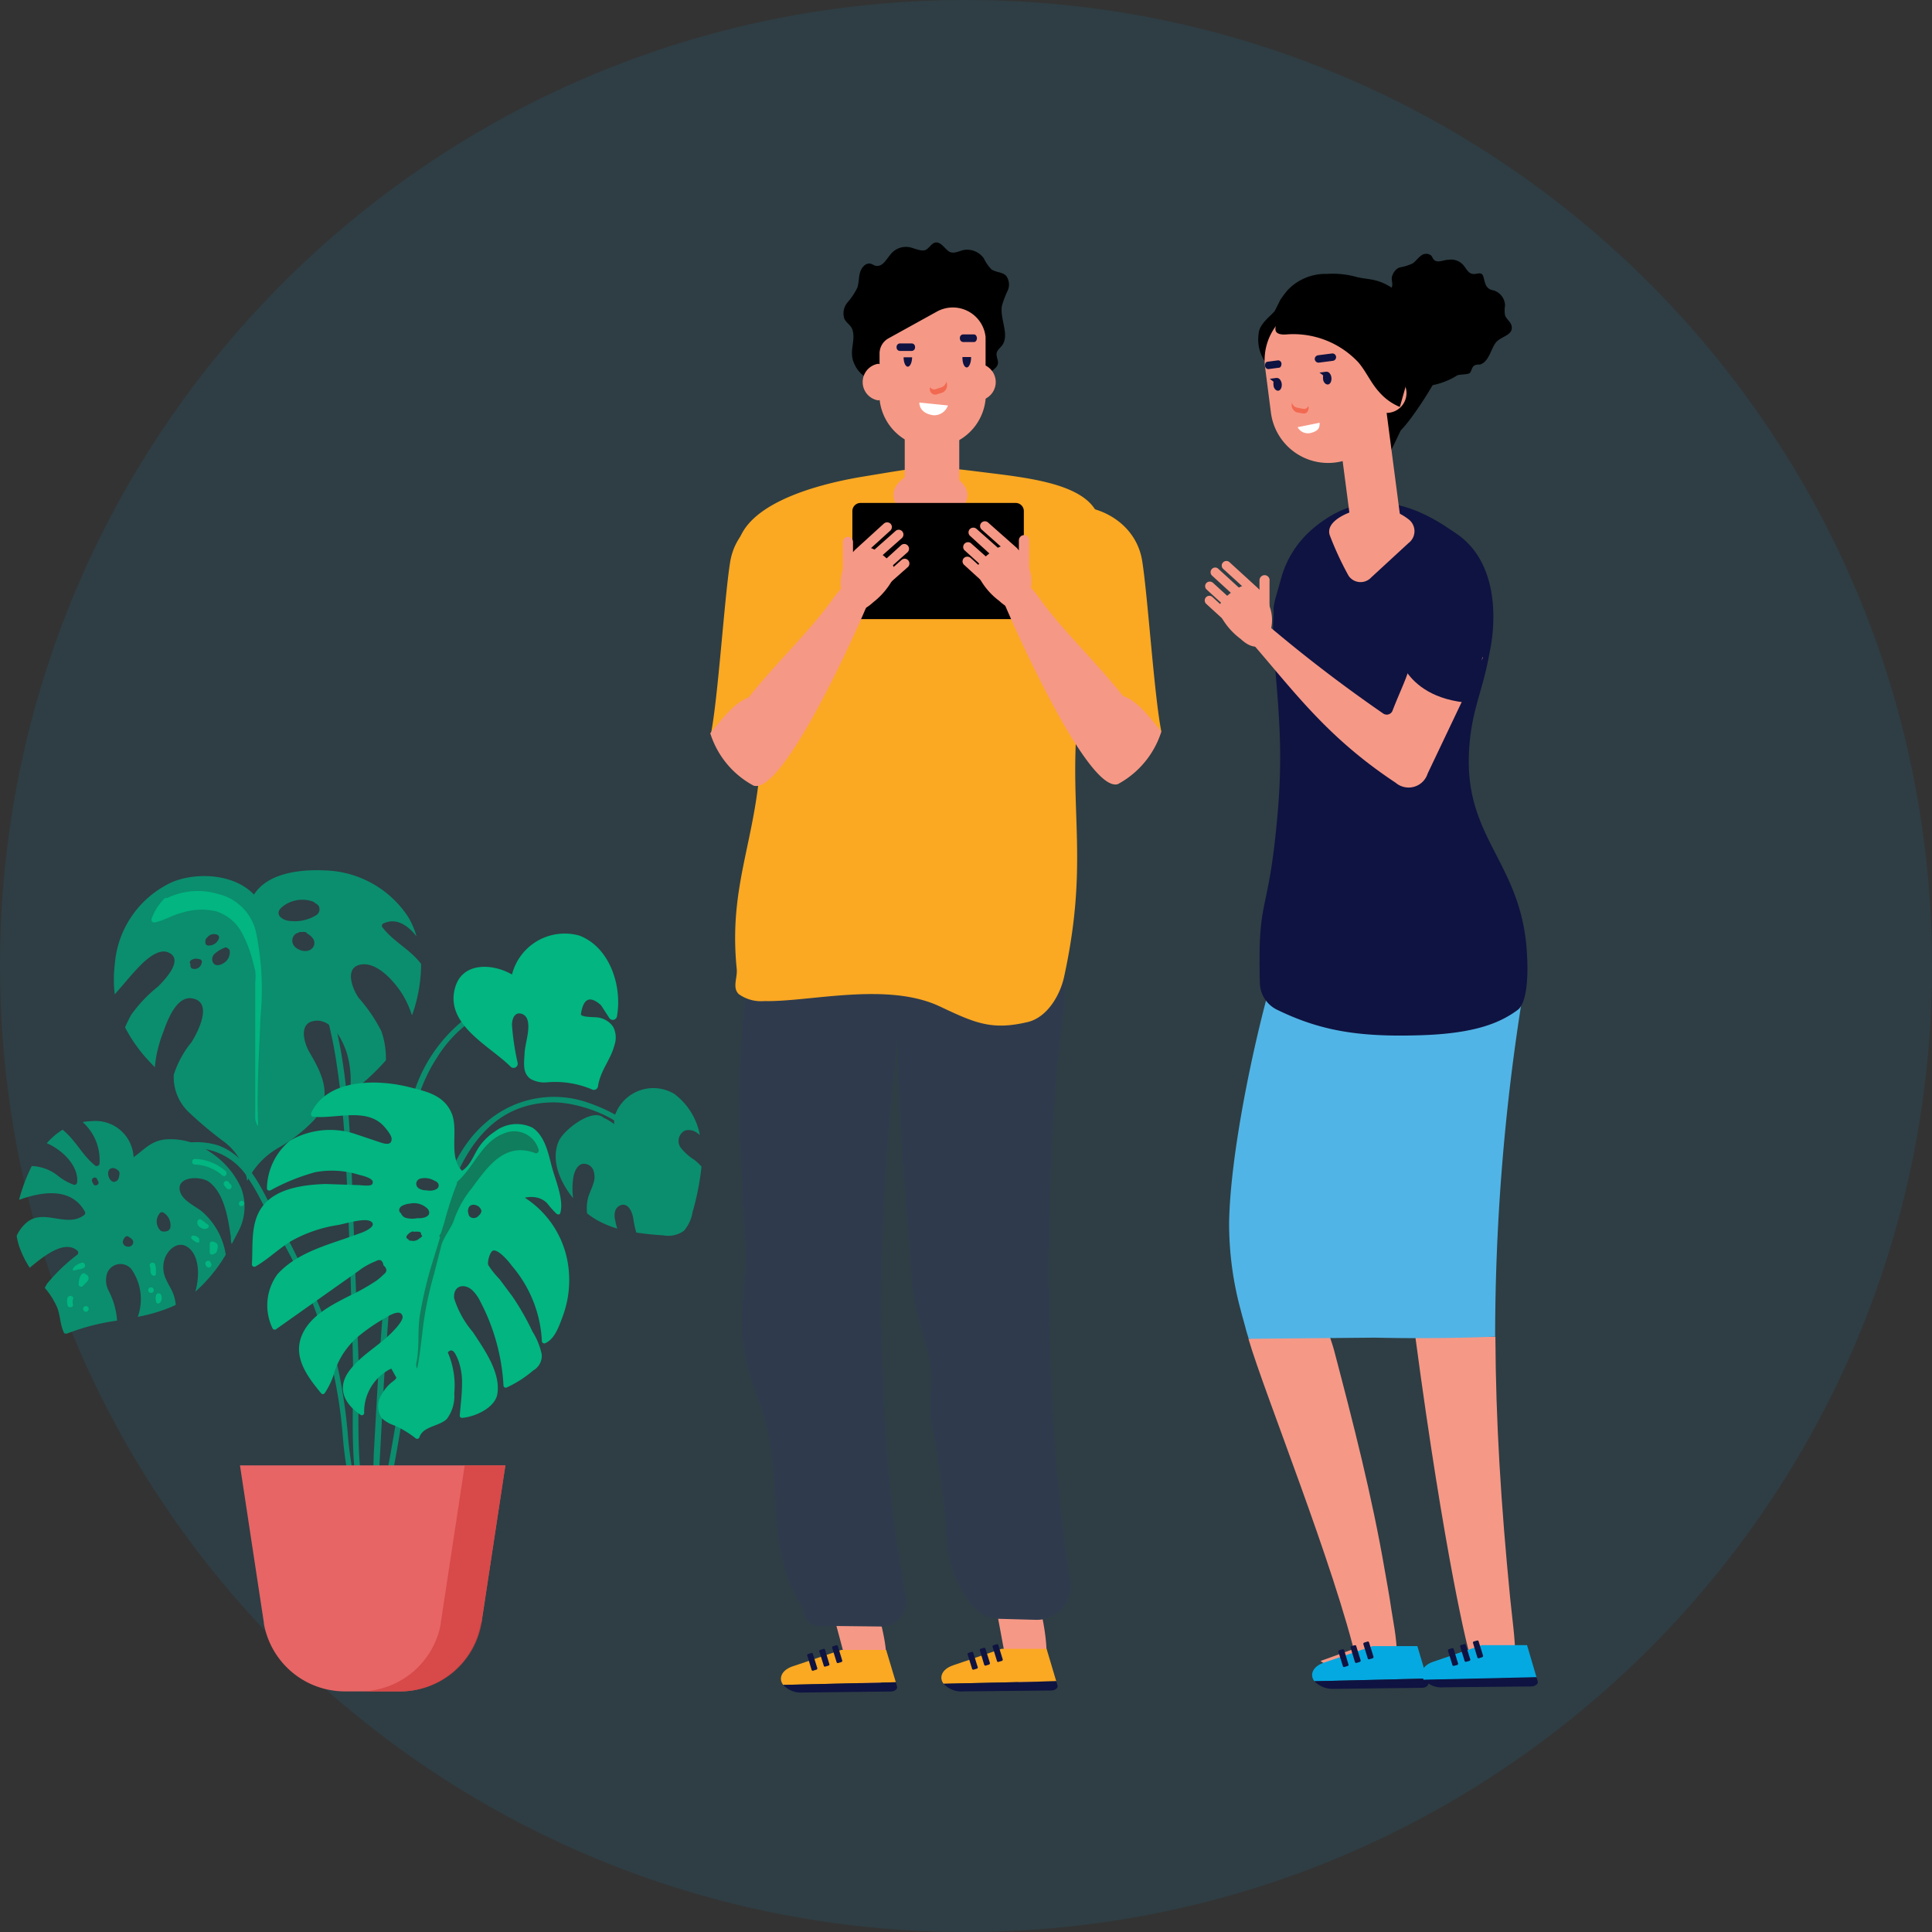 <svg xmlns="http://www.w3.org/2000/svg" width="152" height="152" fill="none" xmlns:v="https://vecta.io/nano"><rect width="100%" height="100%" fill="#333333" stroke="none"/><style><![CDATA[.B{fill:#0f1341}.C{fill:#f69886}.D{fill:#fba823}.E{fill:#0b8e6d}.F{fill:#05a9e1}.G{fill:#02b581}]]></style><path opacity=".1" d="M76 152c41.974 0 76-34.026 76-76S117.974 0 76 0 0 34.026 0 76s34.026 76 76 76z" class="F"/><path d="M80.88 47.75l.52 2.69c1.57 7.58-2.26 6.49-2.9 3.16l-.93-5a5.47 5.47 0 0 0 .68.47 2.21 2.21 0 0 0 2.63-1.32zm-13.13-.16l.73 2.67c2.18 7.55-1.73 6.77-2.63 3.45l-1.34-5c.231.155.471.296.72.42a2.22 2.22 0 0 0 2.52-1.54z" class="C"/><path d="M65.57 53.15l-3.82 1.3c-.93.32-1.11 1-.74 1.45l8.86-.2-.76-2.55h-3.54z" fill="#cf574a"/><path d="M69.88 55.7l.09.33c.06.2-.18.4-.51.4l-6.88.07a1.89 1.89 0 0 1-1.56-.6l8.86-.2zm-4.55-1.52l.26-.08c.012-.003.024-.009.034-.017a.09.09 0 0 0 .023-.029c.006-.011.009-.024.009-.036a.09.09 0 0 0-.006-.037l-.34-1.13a.09.09 0 0 0-.052-.057c-.012-.005-.025-.009-.038-.009s-.027.002-.039.007l-.25.08a.1.1 0 0 0-.07.12l.35 1.13a.09.09 0 0 0 .017.033c.008.01.018.018.029.024s.024.009.036.009.025-.002.037-.006zm-1.01.28l.26-.07a.11.11 0 0 0 .07-.13l-.35-1.12a.11.11 0 0 0-.12-.07l-.26.08a.11.11 0 0 0-.07.12l.35 1.13a.09.09 0 0 0 .017.033.08.08 0 0 0 .029.023c.011.005.024.009.036.009a.09.09 0 0 0 .037-.006zm-.95.33l.25-.08c.026-.009.047-.027.06-.051s.017-.052.01-.078l-.35-1.12a.1.1 0 0 0-.12-.07l-.26.08a.09.09 0 0 0-.033.017.08.08 0 0 0-.023.029c-.005.011-.009.024-.009.036s.002.025.006.037l.34 1.13c.009.026.027.047.051.06a.11.11 0 0 0 .078.01z" class="B"/><path d="M78.2 53.07l-3.83 1.29c-.93.32-1.11 1-.74 1.46l8.86-.21-.76-2.54H78.2z" fill="#cf574a"/><path d="M82.49 55.61l.1.33c.06.21-.19.4-.52.4l-6.88.08a1.92 1.92 0 0 1-1.56-.6l8.86-.21zm-4.54-1.51l.26-.08a.11.11 0 0 0 .07-.13l-.35-1.12a.11.11 0 0 0-.12-.07l-.26.08a.11.11 0 0 0-.07.12l.35 1.13c.009.024.026.044.048.056a.11.11 0 0 0 .072.014zm-1 .28l.25-.08a.1.1 0 0 0 .07-.12l-.35-1.13a.09.09 0 0 0-.017-.033.08.08 0 0 0-.029-.023c-.011-.005-.024-.009-.036-.009a.09.09 0 0 0-.037.006l-.26.08a.08.08 0 0 0-.033.017.09.09 0 0 0-.024.029c-.006.011-.009.024-.009.036s.002.025.006.037l.34 1.12c.003.013.01.026.018.037a.1.1 0 0 0 .071.038c.014.001.028-.001.041-.005zm-.96.32l.26-.08a.09.09 0 0 0 .057-.047c.006-.011.009-.024.009-.036a.09.09 0 0 0-.006-.037l-.34-1.13a.09.09 0 0 0-.052-.057c-.012-.005-.025-.009-.038-.009s-.027.002-.039.006l-.25.08c-.013.002-.025.007-.037.015s-.02.017-.027.029-.011.024-.012.038a.1.1 0 0 0 .005.039l.35 1.13a.08.08 0 0 0 .017.033c.008.009.018.018.029.024a.09.09 0 0 0 .073.003z" class="B"/><path d="M81.45 124.41l.52 2.68c1.57 7.58-2.26 6.5-2.9 3.17l-.93-5a4.62 4.62 0 0 0 .68.48c.525.138 1.083.079 1.568-.166a2.22 2.22 0 0 0 1.062-1.164zm-13.09-.17l.73 2.68c2.18 7.55-1.73 6.76-2.63 3.44l-1.34-5a6.5 6.5 0 0 0 .72.43 2.22 2.22 0 0 0 2.52-1.55z" class="C"/><g fill="#2f3b4d"><path d="M58.18 88.95l.49 9.92c-.09 2.69-.56 5.41 0 8 .36 1.79 1.15 3.44 1.61 5.2.66 2.56.6 5.27.85 7.91s.9 5.4 2.65 7.26l-2.22-22.16a39.47 39.47 0 0 1-.18-9.77c.33-2.21 1-4.37 1.09-6.61a11.35 11.35 0 0 0-2.29-7.11 1.58 1.58 0 0 1-.48-1.09 2.26 2.26 0 0 1 .54-.9c1.09-1.53-1.24-5.14-1.65-.66a75.54 75.54 0 0 0-.41 10.01zm13.81-11.67a2.36 2.36 0 0 1 1.93-1h8.83.57l.43.52V79c-1.56 11-1.85 31.22.45 45.35a2.66 2.66 0 0 1-.622 2.181 2.65 2.65 0 0 1-.937.687c-.359.157-.749.233-1.141.222l-2.9-.08c-.632-.017-1.239-.254-1.715-.671a2.72 2.72 0 0 1-.895-1.609c-1-6-1.81-12.15-2.55-19.1-1.32-12.29-1.82-23-1.83-27.3a2.35 2.35 0 0 1 .38-1.4z"/><path d="M71.54 75.38l-.19 1.33a171.2 171.2 0 0 0-2 28.09c.28 12 1.24 16.89 1.88 20.59a2.07 2.07 0 0 1-.226 1.63 2.06 2.06 0 0 1-1.344.95l-5.28-.06c-.279-.004-.547-.106-.758-.29a1.18 1.18 0 0 1-.392-.71c-1.08-6.58-2-13.15-3-22a231.35 231.35 0 0 1-1-24.63v-3.77-1.17l12.31.04z"/><path d="M71 90.95l.71 9.16c0 2.49.92 4.47 1.42 6.89.34 1.64-.18 3.71.24 5.33a70.08 70.08 0 0 1 1.09 8.49 9.34 9.34 0 0 0 2.22 5.73l-2.48-20.73a41.42 41.42 0 0 1-.44-9 57.82 57.82 0 0 0 .67-6.15 11.53 11.53 0 0 0-2.07-6.51 1.53 1.53 0 0 1-.42-1 12.33 12.33 0 0 1 1.07-1.95c.84-1.45-2.16-6.48-2.35-2.32-.15 3.06.13 8.97.34 12.06z"/></g><path d="M86.11 40.01c-1.42-2.11-5.79-2.48-9.25-2.92-4-.5-4.17-.38-8.92.4-4.93.81-10.85 2.83-9.85 6.93 4.64 18.91-1.15 21.63-.13 31.79.08.71-.37 1.48.16 2a3 3 0 0 0 2 .55c3.59.08 9.68-1.55 13.86.44 2.77 1.31 4.07 1.87 6.87 1.21 1.56-.37 2.55-2.14 2.86-3.52 2.61-11.91-1-15.14 2.61-28.93.61-2.22 1.05-6.08-.21-7.95zm-19.93 89.8l-3.82 1.29c-.93.32-1.11 1-.74 1.46l8.86-.21-.76-2.54h-3.54z" class="D"/><path d="M70.48 132.35l.09.33c.06.21-.18.4-.51.4l-6.88.08c-.289.025-.579-.016-.849-.12a1.91 1.91 0 0 1-.711-.48l8.86-.21zm-4.54-1.51l.26-.08a.09.09 0 0 0 .057-.052c.005-.012.009-.026.009-.039s-.002-.027-.007-.039l-.34-1.12a.11.11 0 0 0-.052-.06c-.024-.013-.052-.017-.078-.01l-.25.08c-.024.009-.044.026-.056.048s-.018.047-.014.072l.35 1.13c.007.025.023.046.046.059s.049.017.074.011zm-1.01.28l.26-.08c.012-.003.023-.009.033-.017s.018-.018.023-.03.009-.023.009-.036a.09.09 0 0 0-.006-.037l-.34-1.13a.08.08 0 0 0-.017-.033c-.008-.009-.018-.018-.029-.024s-.024-.009-.036-.009-.025.001-.037.006l-.26.08c-.025.007-.046.023-.059.046s-.017.049-.011.074l.35 1.12c.002.013.007.026.015.037a.08.08 0 0 0 .029.026c.012.006.024.011.038.012s.027 0 .039-.005zm-.95.32l.25-.08c.025-.007.046-.023.059-.046s.017-.049.011-.074l-.35-1.13a.08.08 0 0 0-.017-.033c-.008-.009-.018-.018-.029-.024s-.024-.009-.036-.009-.025.001-.037.006l-.26.08c-.012.003-.023.009-.033.017s-.018.018-.023.03-.009.023-.009.036a.09.09 0 0 0 .006.037l.34 1.13c.005.013.011.024.02.034a.09.09 0 0 0 .032.023c.012.005.025.009.039.01s.027-.002.039-.007z" class="B"/><path d="M78.8 129.72l-3.82 1.3c-.93.32-1.11 1-.74 1.45l8.86-.2-.76-2.55H78.8z" class="D"/><path d="M83.1 132.27l.1.33c.06.2-.19.4-.52.4l-6.88.07c-.289.026-.579-.014-.85-.118a1.89 1.89 0 0 1-.71-.482l8.86-.2zm-4.54-1.52l.26-.08c.025-.007.046-.024.059-.046a.1.1 0 0 0 .011-.074l-.35-1.13a.08.08 0 0 0-.017-.033c-.008-.009-.018-.018-.029-.024s-.024-.009-.036-.009-.025.001-.037.006l-.26.08c-.025.007-.046.023-.059.046a.1.1 0 0 0-.011.074l.35 1.13a.08.08 0 0 0 .017.033c.008.009.018.018.029.024s.024.009.036.009.025-.001.037-.006zm-1 .29l.25-.08a.11.11 0 0 0 .06-.052c.013-.024.016-.052.01-.078l-.35-1.12c-.007-.025-.023-.046-.046-.059s-.049-.017-.074-.011l-.26.08c-.012.003-.024.009-.034.017s-.018.018-.023.03-.009.023-.009.036.002.025.006.037l.34 1.13c.009.026.027.047.051.06s.052.016.079.01zm-.96.32l.26-.08a.09.09 0 0 0 .057-.052c.005-.012.009-.026.009-.039s-.002-.027-.007-.039l-.35-1.12c-.007-.025-.023-.046-.046-.059s-.049-.017-.074-.011l-.25.08c-.013.002-.025.007-.037.015a.09.09 0 0 0-.027.028c-.007.011-.011.025-.012.038a.09.09 0 0 0 .005.039l.35 1.13c.007.025.023.046.046.059s.049.017.074.011z" class="B"/><path d="M108.95 123.57c-1-5.85-2.48-11.59-4-17.37-.08-.32-.4-1.22-.48-1.53l-6.25.66c1.28 4.36 6.76 17.83 8.57 25.57.21.88 2.5.89 3-.43.28-.75-.19-2.89-.34-3.94s-.33-1.98-.5-2.96zm8.7-18.41h-6.3c2.29 17.18 4.19 25.07 4.41 25.41 1.15 1.78 2.91 2.05 3.37.25.23-.87-.15-3.34-.32-5.11-.72-7.34-1.13-13.86-1.16-20.55z" class="C"/><path d="M109.88 80.72a22.29 22.29 0 0 1-9-2.34c-.247-.116-.457-.299-.604-.53a1.44 1.44 0 0 1-.226-.77c-1.48 5.2-3.27 13.8-3.35 19.14-.002 2.324.307 4.638.92 6.88.13.52.28 1 .43 1.6l.19.63 9.92-.09c5.33.12 9.47-.08 9.47-.08.007-9.044.739-18.073 2.19-27 0-.09-.35-.19-.34-.28h-.08a.47.47 0 0 1 0 .13c-1.42 1.42-3.21 2.94-9.52 2.71z" fill="#51b4e6"/><g fill="#000"><path d="M110.13 21.04c.345-.059.682-.163 1-.31.24-.16.4-.41.64-.59a.64.64 0 0 1 .81-.05c.1.1.14.25.24.35.29.28.74 0 1.13 0a1.28 1.28 0 0 1 .652.058c.208.075.394.204.538.372.21.25.36.6.67.67s.52-.1.74 0 .19.69.42 1 .44.25.68.36c.222.099.411.258.545.46a1.28 1.28 0 0 1 .215.68c-.045.255-.045.515 0 .77.11.31.46.52.52.85.12.68-.69.77-1.15 1.19s-.59 1.63-1.35 1.83c-.18 0-.39 0-.52.15s-.14.35-.26.5-.7.1-1 .2l-.21.13c-1.79 1-3.84 1-5.06-.14-.49-.545-.814-1.219-.933-1.942a3.83 3.83 0 0 1 .263-2.138c-.122-.18-.206-.382-.249-.595a1.63 1.63 0 0 1-.001-.645c.1-.81.87-1 1.06-1.67.07-.25-.08-.53 0-.79s.28-.6.61-.7z"/><path d="M108.3 33.39c.79-.74 2.45-1.56 3-2.18.424-.404.794-.861 1.1-1.36.215-.407.328-.86.33-1.32 0 0-.44-.61-.09-.16a4.67 4.67 0 0 1-1-3.23 4.3 4.3 0 0 0-1.31-1.87c-1.74-1.5-2.58-1.2-3.64-1.49a7 7 0 0 0-2.3-.23c-.571-.016-1.14.088-1.669.305s-1.006.542-1.401.955a7.72 7.72 0 0 0-.59.78l-.42.84c-.14.28-1.23 1-1.28 1.78a3.11 3.11 0 0 0 .44 2.16c.76-.2 1.37-1.32 2.05-1.25a2.28 2.28 0 0 1 .63.18 3.74 3.74 0 0 1 1.335.764c.387.344.699.765.915 1.236.35.9.13 2.08.89 2.72s1.83.41 2.56.93c.174.12.326.269.45.44z"/><path d="M113.64 28.27c0 .77-2.42 4.6-3.43 5.58l-.89 1.85c-1.4-.84-.66-3.84-.66-3.84a1.81 1.81 0 0 0 .236-.74c.024-.261-.009-.524-.096-.77-.23-.81-.8-1.37-1.26-1.23 0 0-.06 0-.09.06l2.36-3.69c.77 1.33 4.07-.37 3.83 2.78z"/></g><path d="M100.55 63.62c.6-7.17-.64-11.75-.34-15.48a1.93 1.93 0 0 1 0-.43c.033-.205.076-.409.13-.61l.51-1.8a7.85 7.85 0 0 1 2.35-3.63c4-3.47 7.79-2 10.42-.33l.9.6c4.27 2.84 2.68 9.35 2.68 9.35-.53 3.17-1.54 4.7-1.64 8.23-.18 6.68 4.32 8.52 4.59 15.84 0 0 .22 3.35-.74 4.09-1.35 1-3.33 1.88-7.76 2-4.87.15-7.84-.39-11.16-2a2.4 2.4 0 0 1-1.37-2.12c-.19-7.22.69-4.85 1.43-13.71z" class="B"/><path d="M102.35 28.53l4.91-.62c.053-.006.104-.023.15-.049s.087-.061.119-.103.057-.09.071-.141.017-.105.01-.157l-.33-2.61c-.012-.104-.045-.205-.097-.296a.78.78 0 0 0-.482-.374.79.79 0 0 0-.311-.02l-4.52.57a1.92 1.92 0 0 0-1.529 2.124 1.92 1.92 0 0 0 2.009 1.677z" fill="#f8a180"/><g class="C"><path d="M100.79 25.18c-.479.482-.841 1.066-1.059 1.709a4.46 4.46 0 0 0-.201 2.001l.46 3.58c.155 1.193.778 2.276 1.732 3.011s2.159 1.06 3.353.904a4.54 4.54 0 0 0 3.915-5.085l-.45-3.46-7.75-2.66z"/><path d="M109.67 41.95l-2.59.34a.78.78 0 0 1-.76-.76l-1.13-8.64c-.046-.195-.016-.4.084-.573a.78.78 0 0 1 .456-.357l2.59-.34a.78.78 0 0 1 .76.76l1.13 8.65a.77.77 0 0 1-.54.92z"/></g><path d="M103.7 27.95l1.09-.14a.29.29 0 0 1 .325.255c.009.077-.012.154-.06.215s-.118.1-.195.11l-1.09.14a.3.3 0 0 1-.33-.26.3.3 0 0 1 .066-.212c.049-.059.118-.098.194-.108zm-3.98.51l.84-.11a.27.27 0 0 1 .181.079c.048.048.076.113.079.181 0 .16-.06.31-.19.32l-.84.11a.27.27 0 0 1-.26-.26c-.02-.16.06-.31.19-.32z" class="B"/><path d="M101.63 31.74v-.1c.02.103.069.199.142.275a.55.55 0 0 0 .268.155l.51.1a.35.35 0 0 0 .231-.047c.069-.042.122-.107.149-.183.1.33-.12.65-.41.59l-.51-.09c-.134-.055-.245-.155-.315-.282a.63.63 0 0 1-.065-.418z" fill="#f26951"/><g class="B"><path d="M104.09 29.79c0 .27.21.48.39.46s.3-.27.27-.54-.21-.49-.39-.46-.3.26-.27.54z"/><path d="M104.36 29.24l-.55.07.38.3.17-.37zm-4.17 1.04c0 .27.2.48.38.46s.3-.27.27-.54-.21-.49-.39-.46-.3.26-.26.54z"/><path d="M100.45 29.73l-.55.07.38.3.17-.37z"/></g><path d="M108.62 29.44a1.56 1.56 0 0 1 1.71.531c.197.253.31.561.325.881s-.069.637-.24.908-.422.482-.718.605-.623.152-.936.084a1.56 1.56 0 0 1-1.211-1.319 1.42 1.42 0 0 1 1.07-1.69z" class="C"/><path d="M109.28 26.05c-.64-1-1-2.27-2-2.83a3.15 3.15 0 0 0-2.1-.19 16.56 16.56 0 0 0-2.47.72l-1.78.62a.46.46 0 0 0-.18.1.44.44 0 0 0-.1.22c-.07.3-.4 1.06-.28 1.35s.56.29.85.27c1.046-.08 2.098.076 3.076.457s1.857.977 2.574 1.744c.63.74 1 1.66 1.68 2.38.421.473.939.848 1.52 1.1h.07l1.1-3.88a12.73 12.73 0 0 1-1.96-2.06z" fill="#000"/><path d="M103.82 33.26c0 .31 0 .61-.65.79a.92.92 0 0 1-1.08-.44l1.73-.35z" fill="#fff"/><path d="M109.88 129.64a1.77 1.77 0 0 0-.766-.481c-.293-.091-.604-.104-.904-.039l-4.32 1.56c.46.329.981.563 1.533.689s1.122.14 1.679.044a4.28 4.28 0 0 0 1.567-.608c.477-.304.889-.7 1.211-1.165zm9.2 0a1.8 1.8 0 0 0-.772-.481c-.294-.091-.607-.104-.908-.039l-4.32 1.56c.461.328.983.561 1.535.686a4.29 4.29 0 0 0 1.682.043c.557-.096 1.09-.303 1.568-.606a4.29 4.29 0 0 0 1.215-1.163zm-11.37-89.69a4.39 4.39 0 0 1 3.1.9 1.17 1.17 0 0 1 .348.414 1.16 1.16 0 0 1 0 1.052 1.17 1.17 0 0 1-.348.414l-2.93 2.7a1.14 1.14 0 0 1-1.78-.131 24.55 24.55 0 0 1-1.45-3.11c-.53-1.24 1.75-2.13 3.06-2.24zm-31.6-1c0 1.06-1.3 1.91-2.91 1.91s-2.9-.85-2.9-1.91 1.3-1.92 2.9-1.92 2.91.92 2.91 1.92z" class="C"/><path d="M79.29 22.84a1.17 1.17 0 0 0-.13-1.14c-.31-.32-.83-.26-1.17-.52a3.14 3.14 0 0 1-.58-.84 1.6 1.6 0 0 0-1.64-.66c-.33.08-.65.27-1 .16s-.7-.84-1.17-.76c-.32.05-.48.44-.77.58s-.79-.08-1.18-.19a1.54 1.54 0 0 0-1.55.5c-.34.39-.63 1-1.13.95-.18 0-.33-.15-.51-.18-.38-.06-.69.33-.8.71s-.08.81-.21 1.18a5.1 5.1 0 0 1-.76 1.15 1.34 1.34 0 0 0-.26 1.3c.16.33.52.51.63.85.3.89-.33 1.73.17 2.73a2.24 2.24 0 0 0 1 1.08l.33 1a1 1 0 0 1 .81-.45v-1.14l5.84-3.7a5.28 5.28 0 0 1 1.4 3.66v.66h.14a1 1 0 0 1 .77.4c0-.2.09-.41.13-.62.26-.35.84-.56.87-1 0-.26-.15-.51-.11-.76s.27-.41.42-.6c.63-.85-.19-2.09 0-3.15.121-.412.275-.813.46-1.2z" fill="#000"/><g class="C"><path d="M73.7 24.52a2.59 2.59 0 0 1 2.46-.036 2.59 2.59 0 0 1 1.381 2.036v.36 3.71a4.19 4.19 0 0 1-1.066 3.223 4.19 4.19 0 0 1-3.104 1.375 4.19 4.19 0 0 1-3.104-1.375A4.19 4.19 0 0 1 69.2 30.59v-2.8a1.36 1.36 0 0 1 .7-1.17l3.8-2.1z"/><path d="M75.47 39.04v-7.88c0-.54-.32-1-.71-1H71.9c-.4 0-.72.44-.72 1v7.9l4.29-.02z"/></g><path d="M72.33 31.67c0 .39.25.88 1.1 1a1.15 1.15 0 0 0 1.15-.77l-2.25-.23z" fill="#fff"/><path d="M71.74 27.02h-.95a.27.27 0 0 0-.24.192c-.01.035-.014.072-.01.108a.27.27 0 0 0 .148.262.26.26 0 0 0 .102.028h.95a.27.27 0 0 0 .25-.29c.004-.036.001-.073-.009-.108a.27.27 0 0 0-.241-.192zm4.89-.71h-.87a.27.27 0 0 0-.24.3.28.28 0 0 0 .24.3h.87c.13 0 .23-.14.23-.3s-.1-.3-.23-.3z" class="B"/><path d="M74.46 30.06v-.1a.59.59 0 0 1-.36.5l-.5.16a.36.36 0 0 1-.43-.18v.06a.43.43 0 0 0 .098.411.43.43 0 0 0 .402.129l.5-.16a.64.64 0 0 0 .29-.82z" fill="#f26951"/><path d="M71.09 28.11c0 .41.15.74.33.74s.34-.33.34-.74h-.67zm4.63-.02v.08c0 .41.15.74.34.74s.34-.4.34-.74v-.08h-.68z" class="B"/><path d="M69.09 28.62a1.46 1.46 0 0 0 0 2.88 1.47 1.47 0 0 0 0-2.88zm8.03 0a1.46 1.46 0 0 0 0 2.88 1.46 1.46 0 0 0 0-2.88z" class="C"/><path d="M65.88 43.57l-1.53 7.84a1.75 1.75 0 0 1-1.15 1.33c-2.55.8-5 4.94-7.26 4.94.55-2.75 1.06-10.7 1.5-13.43.82-5.3 9.25-5.89 8.44-.68z" class="D"/><path d="M79.91 39.57H67.7a.64.64 0 0 0-.64.64v7.86a.64.64 0 0 0 .64.64h12.21a.64.64 0 0 0 .64-.64v-7.86a.64.64 0 0 0-.64-.64z" fill="#000"/><g class="C"><path d="M58.88 54.89c2.36-2.95 4.72-5.09 6.58-7.68a8.09 8.09 0 0 1 1.47-1.6l1.81.57c-.088.342-.201.676-.34 1-1 2.47-6.79 15.36-9.11 14.63a7.07 7.07 0 0 1-3.41-4.12c.81-.96 1.87-2.42 3-2.8zm7.83-12.66a.41.41 0 0 1 .4.43v2.11a.41.41 0 0 1-.4.42.41.41 0 0 1-.4-.42v-2.12a.43.43 0 0 1 .4-.42z"/><path d="M70.17 45.7a1.84 1.84 0 0 0 .19-.94 1 1 0 0 0-.3-.52 4.57 4.57 0 0 0-1.19-.95 1.43 1.43 0 0 0-1.52-.05 2.41 2.41 0 0 0-1 1.47 3.28 3.28 0 0 0 0 2.31c.38 1.06 1.18 1.44 2.33.38a5.87 5.87 0 0 0 1.49-1.7z"/><path d="M67.8 43.78l2.26-2.05a.38.38 0 0 0 0-.53.39.39 0 0 0-.53 0l-2.25 2.05a.37.37 0 0 0 0 .53.39.39 0 0 0 .52 0zm.91.54l2.26-2a.38.38 0 0 0 0-.53.37.37 0 0 0-.409-.083.35.35 0 0 0-.121.083l-2.26 2a.38.38 0 0 0-.068.575.38.38 0 0 0 .579-.025l.02-.02zm.45 1.12l2.25-2a.38.38 0 0 0 0-.53.37.37 0 0 0-.53 0l-2.26 2.05a.38.38 0 0 0-.068.575.38.38 0 0 0 .578-.025l.03-.07zm.02 1.16l2.26-2a.38.38 0 0 0 0-.53.37.37 0 0 0-.53 0l-2.25 2a.37.37 0 0 0 0 .53.38.38 0 0 0 .52 0z"/></g><path d="M81.42 43.44l1.54 7.84a1.74 1.74 0 0 0 1.14 1.34c2.56.8 5 4.93 7.27 4.93-.56-2.75-1.07-10.7-1.51-13.43-.85-5.25-9.28-5.89-8.44-.68z" class="D"/><g class="C"><path d="M88.36 54.76c-2.36-2.94-4.71-5.09-6.58-7.68a8.31 8.31 0 0 0-1.46-1.59l-1.82.57a6.89 6.89 0 0 0 .34 1c1 2.46 6.79 15.36 9.11 14.63a7.14 7.14 0 0 0 3.42-4.13c-.78-.96-1.85-2.42-3.01-2.8zm-7.8-12.66a.42.42 0 0 0-.4.43v2.11a.42.42 0 0 0 .41.43.42.42 0 0 0 .4-.43v-2.11a.42.42 0 0 0-.41-.43z"/><path d="M77.11 45.57a1.86 1.86 0 0 1-.2-.94 1.13 1.13 0 0 1 .3-.52c.352-.373.756-.693 1.2-.95a1.42 1.42 0 0 1 1.52-.05 2.45 2.45 0 0 1 1 1.48 3.2 3.2 0 0 1 0 2.3c-.38 1.06-1.18 1.45-2.32.38a5.49 5.49 0 0 1-1.5-1.7z"/><path d="M79.47 43.65l-2.25-2a.37.37 0 0 1 0-.53.38.38 0 0 1 .53 0l2.26 2a.38.38 0 0 1 0 .53.37.37 0 0 1-.54 0zm-.91.55l-2.25-2.05a.37.37 0 0 1 0-.53.38.38 0 0 1 .53 0l2.26 2a.38.38 0 0 1-.51.56l-.03.02zm-.44 1.12l-2.26-2.05a.38.38 0 0 1 .51-.55l2.25 2a.38.38 0 0 1 .078.572.38.38 0 0 1-.578-.012v.04zm-.03 1.16l-2.25-2.05a.37.37 0 0 1 0-.53.39.39 0 0 1 .53 0l2.26 2.05a.38.38 0 0 1 0 .53.39.39 0 0 1-.54 0zm20.62 1.82c3.225 2.799 6.604 5.417 10.12 7.84a.49.49 0 0 0 .74-.26c.77-2 1.46-3.1 1.71-5.21a10.16 10.16 0 0 0 5.39 1.05l-4.35 9.14a1.57 1.57 0 0 1-.402.654c-.186.181-.414.313-.664.385a1.57 1.57 0 0 1-1.454-.318c-5.85-3.87-8.4-7.79-12.24-12.06 1.06-.37.5-.37 1.15-1.22z"/></g><path d="M114.01 42.11l-3.57 8.59c-.145.348-.202.726-.166 1.101s.166.736.376 1.049c.69 1 2.14 2.28 5.11 2.46 0 0 3.3-9.02-1.75-13.2z" class="B"/><g class="C"><path d="M99.48 45.25a.41.41 0 0 0-.39.41v2.06a.4.4 0 0 0 .091.323.4.4 0 0 0 .304.14.4.4 0 0 0 .304-.14.4.4 0 0 0 .091-.323v-2a.4.4 0 0 0-.089-.329.4.4 0 0 0-.311-.141z"/><path d="M96.13 48.62a1.74 1.74 0 0 1-.19-.91 1 1 0 0 1 .29-.51 4.32 4.32 0 0 1 1.16-.92 1.38 1.38 0 0 1 1.48-.05 2.34 2.34 0 0 1 1 1.43c.275.721.275 1.519 0 2.24-.37 1-1.15 1.4-2.26.37a5.5 5.5 0 0 1-1.48-1.65z"/><path d="M98.42 46.75l-2.19-2a.35.35 0 0 1-.081-.394.35.35 0 0 1 .082-.116.36.36 0 0 1 .51 0l2.19 2c.035.032.064.071.085.114s.032.09.035.138-.005.096-.021.141a.36.36 0 0 1-.073.122c-.032.035-.071.064-.114.085s-.09.032-.138.035-.096-.005-.141-.021a.36.36 0 0 1-.122-.073l-.02-.03zm-.88.53l-2.19-2a.37.37 0 0 1 0-.52.35.35 0 0 1 .51 0l2.19 2a.38.38 0 0 1 0 .52.37.37 0 0 1-.51 0zm-.43 1.09l-2.19-2a.36.36 0 0 1 0-.51.38.38 0 0 1 .52 0l2.19 2a.37.37 0 0 1 0 .52.37.37 0 0 1-.52-.01zm-.03 1.13l-2.19-2a.37.37 0 0 1 0-.52.36.36 0 0 1 .51 0l2.19 2a.36.36 0 0 1 0 .51.38.38 0 0 1-.51.01z"/></g><path d="M107.98 129.51l-3.83 1.3c-.93.32-1.11 1-.74 1.46l8.86-.21-.76-2.55h-3.53z" class="F"/><path d="M112.27 132.06l.1.33c.06.21-.19.4-.52.4l-6.88.08a2.02 2.02 0 0 1-.846-.129 2 2 0 0 1-.714-.471l8.86-.21zm-4.54-1.52l.26-.07c.024-.011.045-.029.057-.053s.018-.051.013-.077l-.35-1.12c-.002-.013-.007-.026-.015-.037a.08.08 0 0 0-.029-.026c-.012-.006-.024-.011-.037-.012s-.027 0-.039.005l-.26.08c-.024.009-.044.026-.056.048s-.018.047-.014.072l.35 1.13a.08.08 0 0 0 .017.033c.008.01.018.018.03.024s.023.009.036.009.025-.001.037-.006zm-1 .29l.25-.08c.024-.009.044-.026.056-.048s.018-.047.014-.072l-.35-1.13a.08.08 0 0 0-.017-.033c-.008-.01-.018-.018-.03-.024s-.023-.009-.036-.009-.025.001-.037.006l-.26.07a.09.09 0 0 0-.057.052c-.006.012-.009.026-.01.039a.09.09 0 0 0 .007.039l.34 1.12a.11.11 0 0 0 .052.06c.024.013.052.016.078.01zm-.96.32l.26-.08a.08.08 0 0 0 .033-.017c.01-.008.018-.018.024-.03s.009-.023.009-.036-.001-.025-.006-.037l-.34-1.13a.09.09 0 0 0-.052-.057c-.012-.006-.026-.009-.039-.01a.09.09 0 0 0-.039.007l-.25.07c-.013.003-.026.01-.037.018s-.02.019-.027.032-.01.025-.011.039.001.028.005.041l.35 1.12c.002.013.007.026.015.037a.08.08 0 0 0 .029.026c.012.006.024.011.037.012s.027 0 .039-.005z" class="B"/><path d="M116.6 129.43l-3.82 1.3c-.94.31-1.12 1-.74 1.45l8.85-.2-.75-2.55h-3.54z" class="F"/><path d="M120.88 131.95l.1.33c.06.2-.19.39-.52.4l-6.88.07c-.287.027-.577-.013-.846-.117a1.86 1.86 0 0 1-.704-.483l8.85-.2zm-4.52-1.49l.25-.08c.025-.007.046-.024.059-.046s.017-.049.011-.074l-.35-1.13a.08.08 0 0 0-.017-.033c-.008-.01-.018-.018-.029-.024s-.024-.009-.037-.009-.025.001-.037.006l-.26.07a.09.09 0 0 0-.057.052c-.006.012-.009.026-.01.039a.09.09 0 0 0 .007.039l.34 1.12c.003.013.01.026.018.037s.019.02.032.027.025.01.039.011.028 0 .041-.005zm-1.01.28l.26-.07a.09.09 0 0 0 .057-.052c.006-.012.009-.026.009-.039s-.001-.026-.006-.039l-.35-1.12c-.002-.013-.007-.026-.015-.036s-.017-.021-.029-.027-.024-.011-.037-.012-.027 0-.039.005l-.26.08a.08.08 0 0 0-.033.017c-.01.008-.018.018-.024.03s-.009.023-.009.036.001.025.006.037l.35 1.13a.08.08 0 0 0 .017.033c.008.01.018.018.03.024s.023.009.036.009.025-.001.037-.006zm-.96.32l.26-.07c.013-.005.024-.011.034-.02a.09.09 0 0 0 .023-.032c.006-.013.009-.026.01-.039s-.002-.027-.007-.039l-.34-1.12a.11.11 0 0 0-.052-.06c-.024-.013-.052-.017-.078-.01l-.25.08c-.024.009-.044.026-.056.048s-.018.047-.014.072l.35 1.13a.08.08 0 0 0 .017.033c.008.01.018.018.03.024s.023.009.036.009.025-.001.037-.006z" class="B"/><g class="E"><path d="M29.76 118.57c.09-1.13 0-2.29.1-3.42l.36-6.66c.29-4.46.62-8.93 1.16-13.37.47-3.9.76-8.53 3-11.91a9.84 9.84 0 0 1 4.43-3.87c1.82-.66 3.62 0 5.21.94a.22.22 0 0 0 .22-.38c-2.16-1.25-4.47-1.78-6.71-.41a12 12 0 0 0-5 6.59 55.31 55.31 0 0 0-1.77 10.31c-.43 3.89-.72 7.79-1 11.69l-.35 6.24c-.06 1.36 0 2.81-.12 4.2l.47.05zm-1.88-.21l.91.09c-.89-3.75-.48-7.78-.59-11.6l-.58-15.92c-.24-4.56-.58-9.52-2.38-13.81l-.34.21c.734 2.056 1.263 4.18 1.58 6.34a69.53 69.53 0 0 1 .74 7.89c.26 5 .4 10 .54 15.08.1 3.76-.29 7.73.5 11.45a29.96 29.96 0 0 1-.91-5.41 40.15 40.15 0 0 0-1.78-8.82c-1.157-2.887-2.493-5.699-4-8.42-1-2-2.1-4.49-4.39-5.32a5.7 5.7 0 0 0-6.86 3c-.13.24.25.46.38.21a5.44 5.44 0 0 1 4.62-3 5 5 0 0 1 4.28 2.49c.85 1.26 1.43 2.68 2.16 4a56.54 56.54 0 0 1 2.64 5.21 37.28 37.28 0 0 1 2.55 10.72 30.98 30.98 0 0 0 .93 5.61z"/><path d="M46.17 86.72a8.11 8.11 0 0 0-8 1.65c-2.32 2-3.35 5.1-4.06 8-.86 3.48-1.57 7-2.16 10.58-.65 3.89-1.18 7.81-2.1 11.65h.46c.64-2.7 1.09-5.43 1.52-8.17.53-3.37 1.17-6.7 1.85-10 1.13-5.46 2.71-13.67 9.89-13.7 2.25 0 6.73 1.56 6.82 4.27 0 .28.45.28.44 0-.04-2.36-2.78-3.64-4.66-4.28z"/></g><path d="M45.59 73.61a4.28 4.28 0 0 0-3.3.411 4.28 4.28 0 0 0-2.01 2.649c-1.48-.86-3.79-1-4.43.89-1 3 2.7 4.72 4.32 6.36a.33.33 0 0 0 .381.062.33.33 0 0 0 .179-.342c-.225-.987-.376-1.99-.45-3 0-.38.13-.84.5-.91a.69.69 0 0 1 .72.52c.23.75-.19 1.84-.23 2.62s-.17 1.53.45 2a2.19 2.19 0 0 0 1.33.28 7.42 7.42 0 0 1 3.5.55.33.33 0 0 0 .323.01.33.33 0 0 0 .177-.27c.19-1.23 1-2.07 1.29-3.21a1.81 1.81 0 0 0-.11-1.46 1.74 1.74 0 0 0-1.13-.71c-.22-.06-1.27 0-1.4-.24.18-1.27.7-1.52 1.58-.74l.65 1a.33.33 0 0 0 .351.152.33.33 0 0 0 .259-.282c.42-2.31-.53-5.41-2.95-6.34z" class="G"/><path d="M33.13 75.84c-.82-1.11-2.14-1.73-3-2.83-.025-.021-.045-.047-.059-.076a.22.22 0 0 1 0-.188c.014-.029.034-.055.059-.076 1-.5 1.92.08 2.64 1a6.08 6.08 0 0 0-.71-1.61 8.11 8.11 0 0 0-6.52-3.58c-1.89-.09-4.46.18-5.56 1.9-1.53-1.61-4.42-1.79-6.39-1a7.77 7.77 0 0 0-4.56 6.5 9.63 9.63 0 0 0 0 2.35l1.24-1.44c.55-.61 1.92-2.27 2.94-1.87 1.35.54-.3 2.22-.78 2.7-.799.636-1.506 1.379-2.1 2.21a9.43 9.43 0 0 0-.49 1 11.83 11.83 0 0 0 1.77 2.53l.57.61a10 10 0 0 1 .65-2.73c.3-.84 1-2.86 2.24-2.7 1.77.25.47 2.7 0 3.45a7.78 7.78 0 0 0-1.4 2.57 3.81 3.81 0 0 0 1.14 2.9c.888.843 1.826 1.631 2.81 2.36a4.68 4.68 0 0 1 1.83 3.09 6.12 6.12 0 0 1 2.43-2.59 12.31 12.31 0 0 0 2.84-2.21c1.49-1.79.68-3.54-.35-5.28-.44-.73-.94-2.38.43-2.52s2.21 1.62 2.51 2.62a7.64 7.64 0 0 1 .21 3.08 17.59 17.59 0 0 0 2.84-2.59 6.44 6.44 0 0 0-.36-2.3c-.48-.942-1.078-1.819-1.78-2.61-.51-.72-1.19-2.49.28-2.64 1.29-.13 2.64 1.49 3.22 2.45a8 8 0 0 1 .69 1.56.61.61 0 0 1 .05-.12 12.09 12.09 0 0 0 .67-3.92zm-17.26-.11a.57.57 0 0 1-.253.41.57.57 0 0 1-.477.07.24.24 0 0 1-.16-.21v-.16a.19.19 0 0 1 0-.25.66.66 0 0 1 .66-.13.22.22 0 0 1 .191.072.22.22 0 0 1 .05.198h-.01zm.5-1.34a.23.23 0 0 1-.161-.085.23.23 0 0 1-.042-.083c-.008-.03-.011-.062-.006-.093a.38.38 0 0 1 .15-.38.66.66 0 0 1 .82-.19.24.24 0 0 1 .088.11c.018.045.022.093.012.14a.84.84 0 0 1-.86.58zm1.23 1.38c-.22.14-.56.26-.78.05a.56.56 0 0 1-.124-.412.56.56 0 0 1 .204-.378 2.53 2.53 0 0 1 .77-.47.23.23 0 0 1 .28.08.19.19 0 0 1 .12.14 1 1 0 0 1-.47.99zm6.4-.95c-.42 0-1-.31-1-.78a.62.62 0 0 1 .48-.66.16.16 0 0 1 .073-.048c.028-.009.058-.01.087-.002h.07a1.12 1.12 0 0 1 .32 0 .2.2 0 0 1 .13.12 1.17 1.17 0 0 1 .53.5c.19.51-.25.9-.69.87zm.88-2.82a3.18 3.18 0 0 1-2 .46c-.6 0-1.38-.51-.7-1.09a2.49 2.49 0 0 1 2.49-.42.19.19 0 0 1 .09.09.73.73 0 0 1 .3.22.54.54 0 0 1-.18.74z" class="E"/><path d="M20.14 73.33a4 4 0 0 0-3-3 5.53 5.53 0 0 0-4 .33.19.19 0 0 0-.22.05 4.39 4.39 0 0 0-1 1.59.22.22 0 0 0 .055.208.22.22 0 0 0 .205.062c.74-.15 1.39-.58 2.13-.76a5.1 5.1 0 0 1 2.71-.11 3.52 3.52 0 0 1 2.06 1.78c.311.603.559 1.236.74 1.89l.26 1c.035.296.035.594 0 .89v4.32 6.4c0 .28.25.79.23.51-.13-2.82.08-5.62.18-8.44.223-2.245.105-4.51-.35-6.72z" class="G"/><path d="M18.97 93.47a6.52 6.52 0 0 0-2.43-2.82 5.27 5.27 0 0 0-3.6-1c-1.12.15-1.61.82-2.43 1.39a3 3 0 0 0-1.053-2.135 3 3 0 0 0-2.276-.695c-.228.003-.456.026-.68.07a4 4 0 0 1 1.33 3.25.22.22 0 0 1-.137.193.22.22 0 0 1-.233-.043c-1-.81-1.53-2-2.54-2.8a5.67 5.67 0 0 0-1.24 1.06C5 90.51 6.19 91.79 6.07 93a.22.22 0 0 1-.085.169.22.22 0 0 1-.185.04 4.45 4.45 0 0 1-1.3-.75 3.5 3.5 0 0 0-2-.72 13.6 13.6 0 0 0-1 2.66c1.92-.7 4.13-.95 5.17.91a.22.22 0 0 1-.07.3c-1.35 1-3.1-.51-4.44.52a3 3 0 0 0-.85 1.1c.039.236.092.47.16.7a7.37 7.37 0 0 0 .87 1.81c1.1-.92 2.74-2.23 3.75-1.34a.22.22 0 0 1 0 .31A14.01 14.01 0 0 0 3.7 101l-.18.32a5.99 5.99 0 0 1 1 1.6c.23.63.21 1.29.5 1.9 0 .12.2.12.3.08a17.42 17.42 0 0 1 3.89-1 5.88 5.88 0 0 0-.67-2.36 1.77 1.77 0 0 1-.11-1.37 1.12 1.12 0 0 1 .856-.707 1.12 1.12 0 0 1 1.044.377 4.11 4.11 0 0 1 .51 3.76 12.75 12.75 0 0 0 2.69-.8l.3-.14c-.027-.269-.084-.534-.17-.79-.15-.42-.4-.78-.58-1.19a2.13 2.13 0 0 1-.06-1.81c.36-.76 1.17-1.3 1.9-.63s.81 2.08.45 3.38c.945-.838 1.752-1.82 2.39-2.91a5.59 5.59 0 0 0-1.9-3.42c-.53-.41-1.45-.82-1.68-1.5-.41-1.26 1.62-1.31 2.3-.78 1.19.93 1.47 2.9 1.68 4.28 0 .2 0 .39.07.59l.48-.92a4.13 4.13 0 0 0 .26-3.49zm-11.63-.32l-.09-.18c-.12-.25.25-.47.38-.22l.09.18c.16.25-.25.47-.38.22zm1.71-.17c-.43.09-.73-.72-.41-1a.4.4 0 0 1 .38-.06c.15.05.38.19.38.37s-.06.66-.35.66v.03zm1 5.1a.4.4 0 0 1-.39-.35c0-.19.21-.59.44-.44s.38.23.38.44c-.001.05-.013.099-.034.145a.36.36 0 0 1-.219.191.36.36 0 0 1-.148.014h-.03zm3.3-1.4c-.06.23-.59.28-.74.12a1 1 0 0 1 0-1.39.23.23 0 0 1 .26 0 1.15 1.15 0 0 1 .51 1.27h-.03z" class="E"/><path d="M17.73 92.12a3.82 3.82 0 0 0-2.4-.94c-.28 0-.28.45 0 .44a3.48 3.48 0 0 1 2.18.87c.23.17.44-.21.22-.37zm.43 1.08a.7.7 0 0 1-.16-.19.22.22 0 0 0-.38.22 1.59 1.59 0 0 0 .23.28c.2.19.51-.12.31-.31zm-1.76 3.18a1.4 1.4 0 0 0-.18-.13c-.131-.114-.272-.218-.42-.31-.16-.07-.28.09-.28.26a.42.42 0 0 0 .15.3.81.81 0 0 0 .3.17.58.58 0 0 0 .26 0 .27.27 0 0 0 .2-.17.17.17 0 0 0-.03-.12zm.1 1.5v.62c0 .37.44.15.54 0a.9.9 0 0 0 .07-.27.62.62 0 0 0 0-.33c-.16-.22-.61-.35-.61-.02zm-.91-.52a.61.61 0 0 0-.4-.15.17.17 0 0 0-.15.14.28.28 0 0 0 .1.17 1.56 1.56 0 0 0 .34.23h.19c.011-.032.011-.068 0-.1a.55.55 0 0 0 0-.18.35.35 0 0 0-.08-.11zm-3.38 2.13c-.09-.26-.51-.15-.42.12s0 .45.12.64a.24.24 0 0 0 .093.091c.039.021.083.031.127.029.18 0 .13-.21.13-.33a1.45 1.45 0 0 0-.05-.55zm-5.75-.15c-.22.05-.69.27-.73.54a.09.09 0 0 0 .05.08l.39-.09c.14 0 .45-.08.51-.22s-.07-.34-.22-.31zm.33.89a.29.29 0 0 0-.104-.052c-.038-.009-.078-.011-.116-.004s-.076.021-.108.043a.29.29 0 0 0-.081.083 1.41 1.41 0 0 0-.19.78.2.2 0 0 0 .11.14c.023.012.049.019.075.019s.052-.007.075-.019a.29.29 0 0 0 .12-.1l.2-.2c.086-.076.152-.172.19-.28a.33.33 0 0 0-.005-.167c-.016-.054-.045-.103-.085-.143s-.094-.067-.15-.081a.34.34 0 0 0-.17.001.34.34 0 0 1 .28 0m-1.521 1.86a1.06 1.06 0 0 0 0 .53c0 .28.46.28.43 0a.82.82 0 0 1 0-.41c.14-.28-.34-.38-.43-.12zm1.45.65a.22.22 0 0 0-.156.064c-.041.042-.064.098-.064.156s.023.114.064.156a.22.22 0 0 0 .311 0c.041-.042.064-.098.064-.156s-.023-.114-.064-.156a.22.22 0 0 0-.156-.064zm5.12-1.48a.22.22 0 0 0-.155.064c-.041.042-.065.098-.065.156a.22.22 0 0 0 .376.156c.041-.042.064-.098.064-.156s-.023-.114-.064-.156a.22.22 0 0 0-.155-.064zm.82.67a.22.22 0 0 0-.17-.19c-.32-.08-.31.42-.26.61s.08.17.17.18.14-.05.19-.11a.64.64 0 0 0 .07-.49zm3.88-2.6c-.06-.28-.48-.16-.42.11a.37.37 0 0 0 .11.19c.19.22.5-.09.31-.3zm2.58-4.82a.22.22 0 0 0-.31.31.22.22 0 0 0 .31-.31zm24.25-2.75c-.27-1.05-.54-2.39-1.5-3.05a2.82 2.82 0 0 0-3 .31 4.38 4.38 0 0 0-1.21 1.18c-.45.66-.66 1.45-1.35 1.89-1.11-1.14-.24-3.15-.82-4.53s-1.93-1.7-3.14-2c-2.5-.68-6.61-.81-7.92 2 0 .1 0 .25.11.27 1.71.22 4.14-.73 5.54.67.19.2.71.79.69 1.09 0 .62-.73.32-1.06.21l-1.94-.65a6.34 6.34 0 0 0-5 .57A5 5 0 0 0 21 93.5c0 .15.17.2.28.15a16.17 16.17 0 0 1 3.53-1.43 7.17 7.17 0 0 1 3.38.19c.27.08 1.42.3 1.08.77-.11.16-.85.07-1 .06l-2.66-.09c-1.69.06-3.93.32-5 1.82-.92 1.28-.7 3-.79 4.51.001.032.011.064.027.091a.19.19 0 0 0 .253.069c1-.57 1.82-1.4 2.81-2a10.81 10.81 0 0 1 3.67-1.26c.55-.09 2.15-.61 2.62-.27s-.46.76-.72.86l-1.43.51c-1.85.63-3.87 1.27-5.22 2.77a4.14 4.14 0 0 0-.4 4.23c.008.027.023.051.041.071a.18.18 0 0 0 .068.047c.026.01.053.015.081.014a.18.18 0 0 0 .079-.022l6.48-4.58a5.46 5.46 0 0 1 1.37-.78c.35-.2.55-.09.62.32.31.27.3.51 0 .73a4.3 4.3 0 0 1-.56.48c-.694.463-1.423.871-2.18 1.22-1.35.7-2.92 1.48-3.61 2.92-.86 1.79.34 3.38 1.46 4.73.034.032.078.051.125.051s.091-.019.125-.051a5.88 5.88 0 0 0 .82-1.8 6.23 6.23 0 0 1 1.82-2.67 14.14 14.14 0 0 1 2.07-1.43c.29-.17 1.33-.86 1.44-.12 0 .29-.47.83-.64 1-1.07 1.2-2.59 1.93-3.56 3.24s-.46 2.55.9 3.47c.028.016.059.024.091.024s.063-.009.091-.025.05-.04.066-.067.023-.06.023-.092c-.014-.636.132-1.266.426-1.831a3.78 3.78 0 0 1 1.254-1.399 2.3 2.3 0 0 1 .46-.25l.39.7c0 .14-.33.33-.43.43-.287.249-.527.547-.71.88a1.66 1.66 0 0 0 0 1.89 2.73 2.73 0 0 0 1 .57 7.84 7.84 0 0 1 1.65 1c.023.022.052.037.083.045s.063.008.094 0 .059-.024.083-.045.041-.05.05-.08c.28-.87 1.58-.85 2.16-1.44a3 3 0 0 0 .58-2 6.55 6.55 0 0 0-.51-3.23c.22-.24.41-.2.59.12a3.53 3.53 0 0 1 .34.83 5.11 5.11 0 0 1 .19 1.5c0 .84-.11 1.68-.18 2.52-.001.024.002.048.011.071s.022.043.039.06.037.03.06.038.047.013.071.011c1-.07 2.61-.79 2.78-1.89.27-1.7-1.06-3.53-1.92-4.85a7.61 7.61 0 0 1-1.48-2.66c-.1-1 .78-1.23 1.43-.64a3.24 3.24 0 0 1 .64.91 16.1 16.1 0 0 1 1.81 6.57.18.18 0 0 0 .017.083c.012.026.03.048.053.066a.17.17 0 0 0 .077.035c.028.005.057.004.084-.004a8.9 8.9 0 0 0 2.11-1.35 1.32 1.32 0 0 0 .517-.527c.119-.222.172-.472.153-.723-.133-.642-.38-1.255-.73-1.81a20.12 20.12 0 0 0-1.59-2.78l-1-1.34c-.329-.336-.624-.705-.88-1.1-.11-.22.12-1.07.37-1.15s.67.3.84.46a5.71 5.71 0 0 1 .64.74 9.82 9.82 0 0 1 2.36 5.92c.001.032.011.064.027.091a.19.19 0 0 0 .068.067c.028.016.06.024.092.025s.064-.008.092-.023c.74-.33 1.08-1.35 1.34-2.05a8.18 8.18 0 0 0 .5-3.63 7.59 7.59 0 0 0-3.46-5.76 2.18 2.18 0 0 1 1 0 1.63 1.63 0 0 1 .77.45c.218.288.459.559.72.81.09.07.23.08.28 0 .35-1.04-.37-2.65-.65-3.71zm-10.2 5.49a1.18 1.18 0 0 1-.22.17.71.71 0 0 1-.65.17h-.09a.18.18 0 0 1-.081-.043.17.17 0 0 1-.049-.077c-.028-.004-.055-.015-.078-.032s-.041-.039-.053-.065A.17.17 0 0 1 32 97.23a.91.91 0 0 1 .38-.32.2.2 0 0 1 .18 0c.133-.015.267-.015.4 0a.18.18 0 0 1 .17.13c.005.03.005.06 0 .09a.19.19 0 0 1 .08.14zm-.13-1.43c-.083.005-.167.005-.25 0-.264.054-.536.054-.8 0a.6.6 0 0 1-.48-.38.31.31 0 0 1-.11-.4c.11-.22.43-.29.65-.35.029-.01.061-.01.09 0a1.52 1.52 0 0 1 1.49.42c.32.49-.21.69-.59.71zm1.43-2.55c0 .21-.24.32-.43.36a1.33 1.33 0 0 1-.52 0 1.17 1.17 0 0 1-.59-.14.45.45 0 0 1-.22-.33.42.42 0 0 1 .31-.45 1.49 1.49 0 0 1 1.13.17c.16.05.34.19.32.39zm3.34 2.06a.37.37 0 0 1-.15.25l-.06.06a.49.49 0 0 1-.59.12.38.38 0 0 1-.2-.33.5.5 0 0 1 0-.36.37.37 0 0 1 .28-.29c.28-.08.75.15.75.55h-.03z" class="G"/><path d="M39.66 89.17c-1.67.6-2.35 2.55-3.57 3.7a.15.15 0 0 0-.08.08.17.17 0 0 0-.06.17c-.394 1.006-.728 2.034-1 3.08l-.27.85-.06.07a.19.19 0 0 0 0 .24l-.77 2.52c-.346 1.21-.623 2.439-.83 3.68-.18 1.3 0 2.46-.28 3.75 0 .23.06.46.11.23.21-1.09.31-2.19.45-3.29.181-1.335.459-2.655.83-3.95l.61-2.38c.25-.75.79-1.32 1-2a8.23 8.23 0 0 1 1.37-2.43c1.25-1.68 2.58-3.68 5-2.77.17.07.3-.12.27-.26a2 2 0 0 0-1.067-1.262 2 2 0 0 0-1.653-.028z" fill="#107d5d"/><path d="M45.13 92.5c.1-.39.29-.83.68-.93a.8.8 0 0 1 .87.49 1.54 1.54 0 0 1 0 1.06c-.1.34-.27.67-.38 1a3.36 3.36 0 0 0-.11 1.34c.267.214.551.405.85.57a7.82 7.82 0 0 0 1.53.63c-.073-.201-.127-.409-.16-.62a1.36 1.36 0 0 1 0-.8.7.7 0 0 1 .61-.46c.47 0 .7.57.79 1a8.13 8.13 0 0 0 .25 1.19 22.29 22.29 0 0 0 2.13.22 2.11 2.11 0 0 0 1.62-.36 3 3 0 0 0 .68-1.48 20.47 20.47 0 0 0 .7-3.57c-.168-.188-.352-.362-.55-.52a4.29 4.29 0 0 1-1.11-1 .92.92 0 0 1-.113-.732.92.92 0 0 1 .463-.578 1.08 1.08 0 0 1 1 .21c.064.041.124.088.18.14a5.25 5.25 0 0 0-2-3.23 3.2 3.2 0 0 0-2.741-.276 3.2 3.2 0 0 0-1.939 1.956 2.25 2.25 0 0 0-.06.69c-.256-.199-.534-.367-.83-.5-.9-.81-3.2 1-3.55 1.88-.6 1.46.09 3.14 1.15 4.45a5.74 5.74 0 0 1 .04-1.77z" class="E"/><path d="M37.88 127.67l1.88-12.38H18.88l1.88 12.38v.07c.272 1.507 1.069 2.87 2.249 3.846s2.669 1.501 4.201 1.484h4.16a6.47 6.47 0 0 0 6.45-5.33l.06-.07z" fill="#e76565"/><path opacity=".78" d="M36.56 115.29l-1.88 12.38v.07c-.272 1.507-1.069 2.87-2.25 3.846s-2.669 1.501-4.201 1.484h3.2a6.47 6.47 0 0 0 6.45-5.33v-.07l1.88-12.38h-3.2z" fill="#d34242"/></svg>